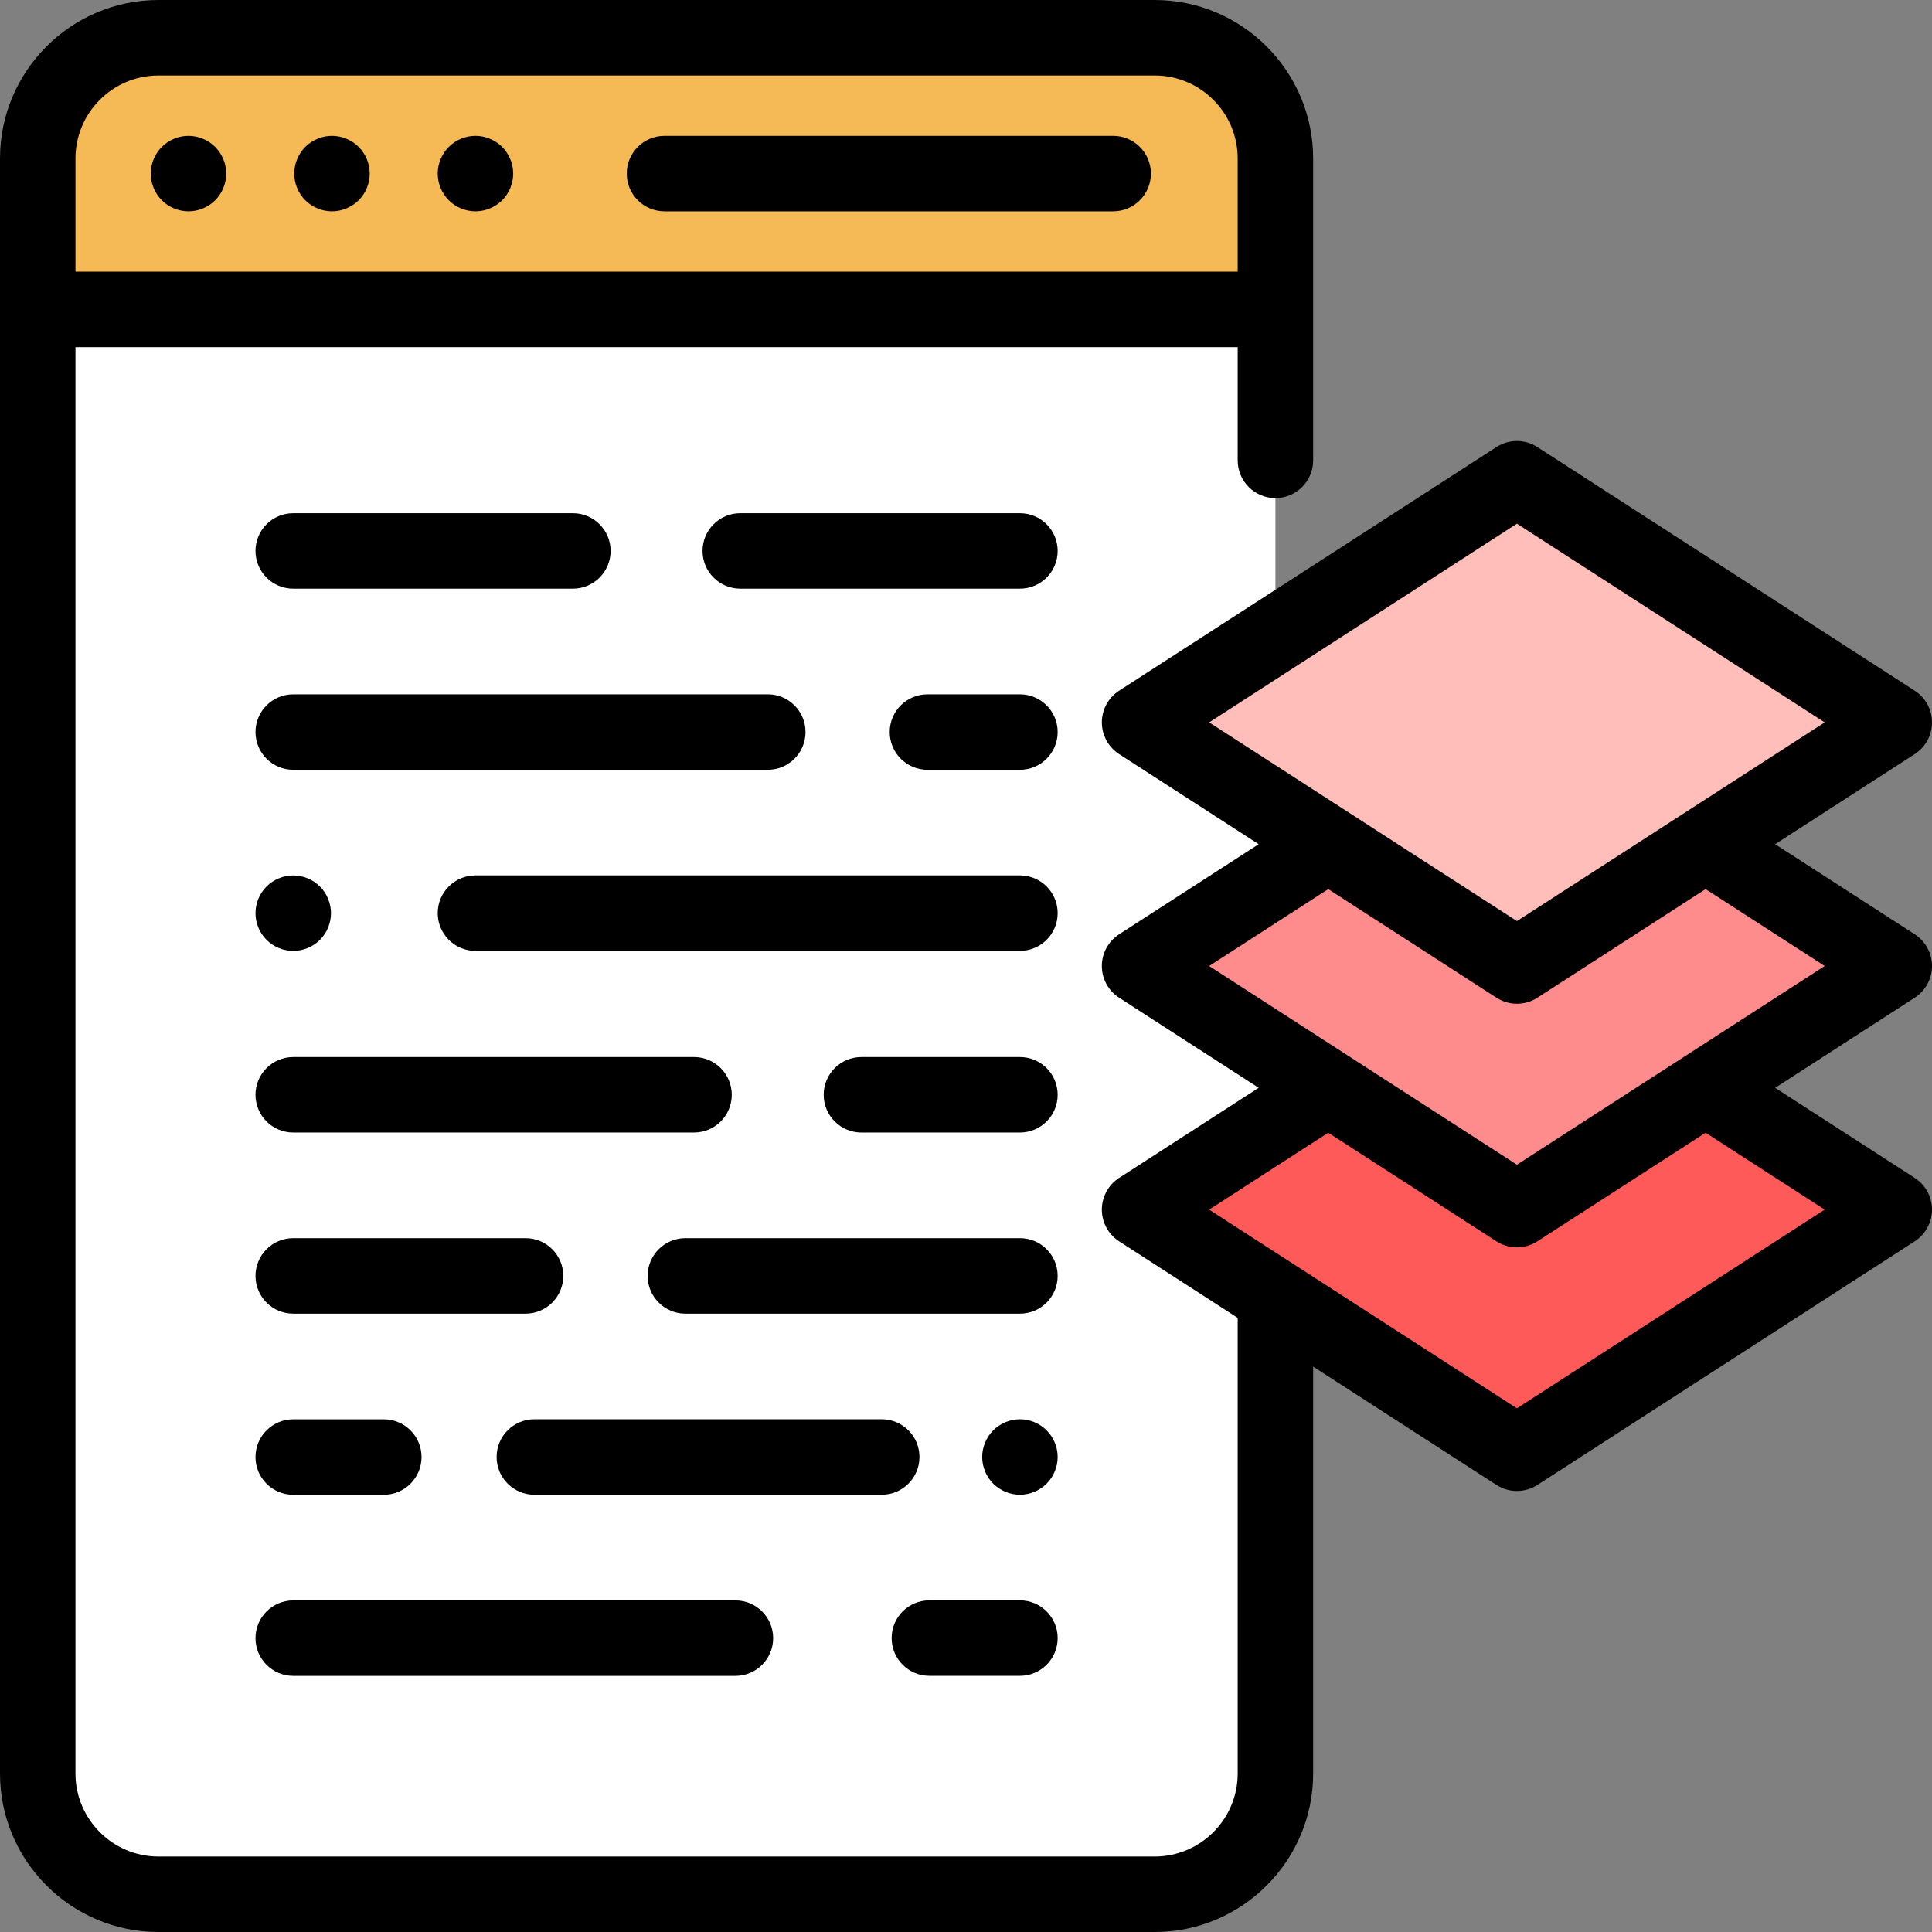 <?xml version="1.0" encoding="iso-8859-1"?>
<!-- Generator: Adobe Illustrator 19.0.0, SVG Export Plug-In . SVG Version: 6.00 Build 0)  -->
<svg version="1.1" id="Capa_1" xmlns="http://www.w3.org/2000/svg" xmlns:xlink="http://www.w3.org/1999/xlink" x="0px" y="0px"
	 viewBox="0 0 512 512" style="enable-background:new 0 0 512 512;" xml:space="preserve">
<rect x="0" y="0" width="512" height="512" fill="#808080" stroke="none"/>
<path style="fill:#FFFFFF;" d="M306,10H42c-17.673,0-32,14.327-32,32v427.989c0,17.673,14.327,32,32,32h264
	c17.673,0,32-14.327,32-32V42C338,24.327,323.673,10,306,10z"/>
<path style="fill:#FFBEB9;" d="M502,191.438L402,256l-100-64.562l100-64.562L502,191.438z"/>
<polygon style="fill:#FF8C8C;" points="402,256 352,223.719 302,256 402,320.562 502,256 452,223.719 "/>
<polygon style="fill:#FF5A5A;" points="402,320.562 352,288.281 302,320.562 402,385.125 502,320.562 452,288.281 "/>
<path style="fill:#F5B955;" d="M306,10H42c-17.673,0-32,14.327-32,32v40.986h328V42C338,24.327,323.673,10,306,10z"/>
<path style="fill:#231F20;" d="M18.141,82h315.908"/>
<path d="M176.095,56H295c5.522,0,10-4.477,10-10s-4.478-10-10-10H176.095c-5.522,0-10,4.477-10,10S170.572,56,176.095,56z"/>
<path d="M87.979,56c2.63,0,5.2-1.07,7.07-2.93c1.86-1.86,2.93-4.44,2.93-7.07s-1.069-5.21-2.93-7.07c-1.86-1.86-4.44-2.93-7.07-2.93
	c-2.64,0-5.21,1.07-7.08,2.93c-1.859,1.86-2.92,4.44-2.92,7.07s1.061,5.21,2.92,7.07C82.77,54.93,85.34,56,87.979,56z"/>
<path d="M49.95,56c2.63,0,5.21-1.07,7.069-2.93c1.86-1.86,2.931-4.44,2.931-7.07s-1.07-5.21-2.931-7.07
	C55.16,37.07,52.58,36,49.95,36c-2.631,0-5.21,1.07-7.07,2.93s-2.93,4.44-2.93,7.07s1.069,5.21,2.93,7.07S47.319,56,49.95,56z"/>
<path d="M126,56c2.63,0,5.21-1.07,7.069-2.93C134.93,51.21,136,48.63,136,46s-1.07-5.21-2.931-7.07C131.21,37.07,128.63,36,126,36
	s-5.21,1.07-7.07,2.93S116,43.37,116,46s1.069,5.21,2.93,7.07S123.37,56,126,56z"/>
<path d="M77.708,156h74.113c5.522,0,10-4.477,10-10s-4.478-10-10-10H77.708c-5.522,0-10,4.477-10,10S72.186,156,77.708,156z"/>
<path d="M270.292,136h-74.113c-5.522,0-10,4.477-10,10s4.478,10,10,10h74.113c5.522,0,10-4.477,10-10S275.814,136,270.292,136z"/>
<path d="M270.292,231.99H126c-5.522,0-10,4.477-10,10s4.478,10,10,10h144.292c5.522,0,10-4.477,10-10S275.814,231.99,270.292,231.99
	z"/>
<path d="M70.64,234.93c-1.87,1.86-2.93,4.44-2.93,7.07c0,2.64,1.06,5.21,2.93,7.07c1.86,1.87,4.44,2.93,7.07,2.93
	s5.21-1.06,7.07-2.93c1.859-1.86,2.93-4.43,2.93-7.07c0-2.63-1.07-5.21-2.93-7.07S80.34,232,77.71,232S72.5,233.07,70.64,234.93z"/>
<path d="M77.708,203.999h125.763c5.522,0,10-4.477,10-10s-4.478-10-10-10H77.708c-5.522,0-10,4.477-10,10
	S72.186,203.999,77.708,203.999z"/>
<path d="M270.292,183.999h-24.511c-5.522,0-10,4.477-10,10s4.478,10,10,10h24.511c5.522,0,10-4.477,10-10
	S275.814,183.999,270.292,183.999z"/>
<path d="M77.708,300.13h106.219c5.522,0,10-4.478,10-10s-4.478-10-10-10H77.708c-5.522,0-10,4.478-10,10
	S72.186,300.13,77.708,300.13z"/>
<path d="M270.292,280.13h-42.009c-5.522,0-10,4.478-10,10s4.478,10,10,10h42.009c5.522,0,10-4.478,10-10
	S275.814,280.13,270.292,280.13z"/>
<path d="M77.708,396.133h24c5.522,0,10-4.478,10-10s-4.478-10-10-10h-24c-5.522,0-10,4.478-10,10S72.186,396.133,77.708,396.133z"/>
<path d="M243.667,386.12c0-5.522-4.478-10-10-10h-92.056c-5.522,0-10,4.478-10,10s4.478,10,10,10h92.056
	C239.189,396.12,243.667,391.643,243.667,386.12z"/>
<path d="M277.359,393.189c1.87-1.859,2.931-4.439,2.931-7.069s-1.061-5.21-2.931-7.07c-1.859-1.86-4.439-2.93-7.069-2.93
	s-5.21,1.069-7.07,2.93s-2.93,4.44-2.93,7.07s1.069,5.21,2.93,7.069c1.86,1.86,4.44,2.931,7.07,2.931S275.5,395.05,277.359,393.189z
	"/>
<path d="M77.708,348.128h61.568c5.522,0,10-4.478,10-10s-4.478-10-10-10H77.708c-5.522,0-10,4.478-10,10
	S72.186,348.128,77.708,348.128z"/>
<path d="M270.292,328.128h-88.661c-5.522,0-10,4.478-10,10s4.478,10,10,10h88.661c5.522,0,10-4.478,10-10
	S275.814,328.128,270.292,328.128z"/>
<path d="M246.292,444.111h24c5.522,0,10-4.478,10-10s-4.478-10-10-10h-24c-5.522,0-10,4.478-10,10S240.77,444.111,246.292,444.111z"
	/>
<path d="M77.708,444.125h117.186c5.522,0,10-4.478,10-10s-4.478-10-10-10H77.708c-5.522,0-10,4.478-10,10
	S72.186,444.125,77.708,444.125z"/>
<path d="M512,256c0-3.396-1.724-6.56-4.576-8.401l-36.987-23.88l36.987-23.88c2.853-1.842,4.576-5.006,4.576-8.401
	s-1.724-6.56-4.576-8.401l-100-64.563c-3.301-2.132-7.547-2.132-10.848,0l-100,64.563c-2.853,1.842-4.576,5.006-4.576,8.401
	s1.724,6.56,4.576,8.401l36.987,23.88l-36.987,23.88C293.724,249.44,292,252.604,292,256s1.724,6.56,4.576,8.401l36.987,23.88
	l-36.987,23.88c-2.853,1.842-4.576,5.006-4.576,8.401s1.724,6.56,4.576,8.401L328,349.252V470c0,12.131-9.869,22-22,22H42
	c-12.131,0-22-9.869-22-22V92h308v30c0,5.523,4.478,10,10,10s10-4.477,10-10V42c0-23.159-18.841-42-42-42H42C18.841,0,0,18.841,0,42
	v428c0,23.159,18.841,42,42,42h264c23.159,0,42-18.841,42-42V362.164l48.576,31.362c1.65,1.065,3.537,1.599,5.424,1.599
	s3.773-0.533,5.424-1.599l100-64.563c2.853-1.842,4.576-5.006,4.576-8.401s-1.724-6.56-4.576-8.401l-36.987-23.88l36.987-23.88
	C510.276,262.56,512,259.396,512,256z M42,20h264c12.131,0,22,9.869,22,22v30H20V42C20,29.869,29.869,20,42,20z M402,138.778
	l81.563,52.66l-36.986,23.879l-0.001,0.001L402,244.097l-44.576-28.78c0,0-0.001,0-0.001-0.001l-36.986-23.879L402,138.778z
	 M452,300.185l31.563,20.378L402,373.222l-81.563-52.659L352,300.185l44.576,28.779c1.65,1.065,3.537,1.599,5.424,1.599
	s3.773-0.533,5.424-1.599L452,300.185z M402,308.659L320.437,256L352,235.622l44.576,28.78c1.65,1.065,3.537,1.599,5.424,1.599
	s3.773-0.533,5.424-1.599L452,235.622L483.563,256L402,308.659z"/>
<g>
</g>
<g>
</g>
<g>
</g>
<g>
</g>
<g>
</g>
<g>
</g>
<g>
</g>
<g>
</g>
<g>
</g>
<g>
</g>
<g>
</g>
<g>
</g>
<g>
</g>
<g>
</g>
<g>
</g>
</svg>
